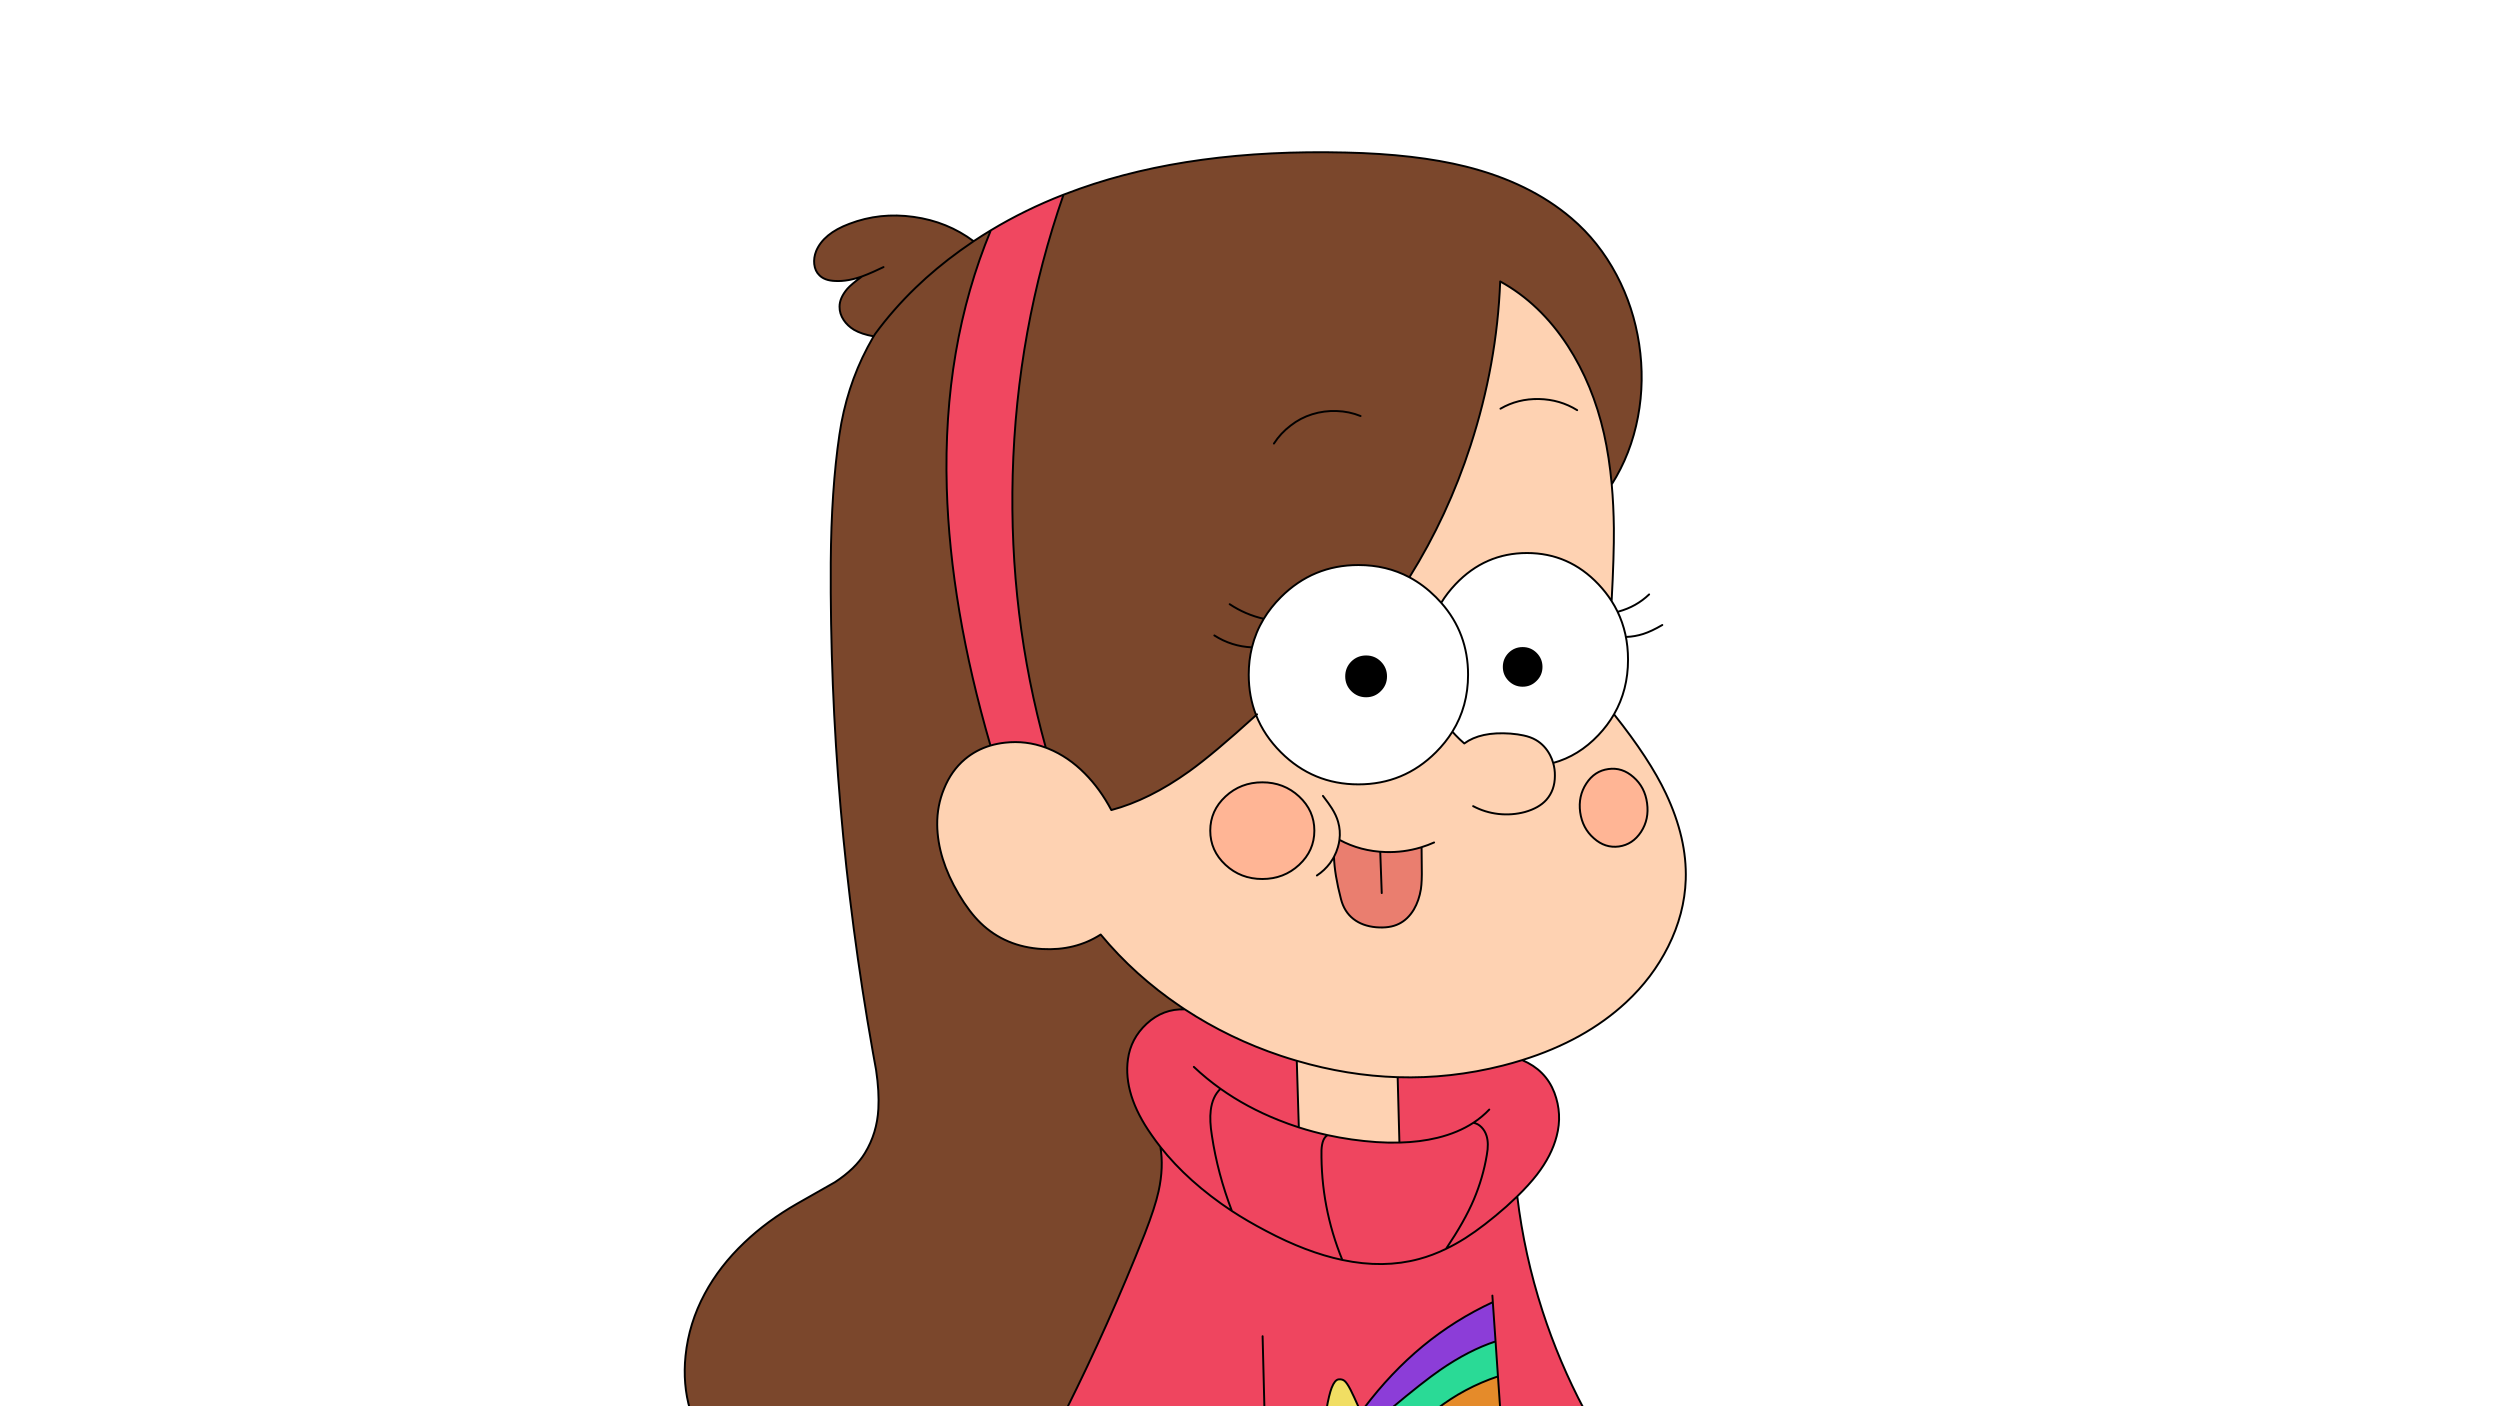 
<svg xmlns="http://www.w3.org/2000/svg" version="1.1" xmlns:xlink="http://www.w3.org/1999/xlink" preserveAspectRatio="none" x="0px" y="0px" width="1280px" height="720px" viewBox="0 0 1280 720">
<rect x="0" y="0" width="1280" height="720" fill="#333333" stroke="none"/>
<defs>
<g id="Layer2_0_FILL">
<path fill="#FFFFFF" stroke="none" d="
M 1280 720
L 1280 0 0 0 0 720 1280 720 Z"/>
</g>

<g id="Layer1_0_FILL">
<path fill="#F04760" stroke="none" d="
M 544.5 99.65
Q 524.786 107.36 507.3 117.9 482.65 177.51 484.75 249.85 486.54 310.869 507.1 381.7 510.652 380.687 514.55 380.25 525.35 379.034 535.45 382.8 516.582 314.837 518.5 243.1 520.487 168.798 544.5 99.65 Z"/>

<path fill="#7B472C" stroke="none" d="
M 507.3 117.9
Q 502.823 120.615 498.5 123.5 485.05 113.45 467.8 111.05 450.5 108.6 434.85 114.6 421.6 119.55 417.85 128.6 416.55 131.95 416.9 135.25 417.3 138.85 419.6 141 422.25 143.65 427.5 143.85 430.874 144.052 434.6 143.35 436.451 143.03 438.4 142.45 438.595 142.411 438.8 142.35 439.521 142.143 440.25 141.9 440.785 141.726 441.35 141.5 435.811 145.595 433.85 147.85 429.85 152.55 429.85 157 429.8 160.6 431.95 163.85 433.95 166.85 437.25 168.85 441.119 171.11 447.3 172.2 447.267 172.31 447.2 172.4 447.023 172.708 446.85 173 445.479 175.372 444.2 177.8 444.174 177.849 444.15 177.9 433.325 198.394 429.75 222.55 425.606 250.895 425.35 288 424.629 413.047 446.75 537.8 446.86 538.455 446.95 539.1 447.735 543.315 448.5 547.5 448.537 547.765 448.55 548 450.205 558.867 449.7 567.75 449.055 580.148 442.85 590.35 438 598.4 427.45 605.3 426.65 605.8 408 616.35 392.8 625.05 381.15 636.15 368.4 648.25 360.85 662.35 352.7 677.5 351 694.15 349.492 708.772 353.3 721.85
L 396.75 721.85 396.75 721.65 545.95 721.65
Q 567.535 678.507 586.1 631.75 591.4 618.1 593.2 609.9 595.9 597.5 594.1 587.2 591.748 584.196 589.6 581.1 575 560.4 577.5 542.35 578.95 531.75 587.05 524.2 595.492 516.358 606.6 516.8 605.459 516.033 604.3 515.25 580.943 499.455 563.55 478.45 550.53 486.838 533.65 485.9 514.75 484.8 502.1 472.6 496.3 467 490.85 457.75 480.05 439.5 479.85 422.25 479.75 412.55 483.35 403.85 487.05 394.65 494 388.75 499.751 383.913 507.1 381.7 486.54 310.869 484.75 249.85 482.65 177.51 507.3 117.9
M 839.25 176.15
Q 836.4 157.25 827.7 140.8 818.65 123.7 804.6 111.75 783.15 93.45 750.4 85.25 724.85 78.9 689 78.1 610.45 76.2 552.85 96.6 548.64 98.076 544.5 99.65 520.487 168.798 518.5 243.1 516.582 314.837 535.45 382.8 536.152 383.064 536.85 383.35 547 387.5 555.4 396 563.25 403.9 569 414.75 588.4 409.6 608.85 394.95 621.169 386.144 643.1 366.15 639.35 356.595 639.35 345.45 639.35 338.114 641 331.45 642.903 323.678 647.05 316.8 650.601 310.949 655.8 305.75 672.25 289.3 695.5 289.3 709.866 289.3 721.6 295.55 741.304 264.027 752.95 228.05 766.45 186.5 768.1 144.1 788.5 155.3 802.7 177.1 815.55 196.95 821.25 222.1 823.94 234.106 825.2 248 835.1 232.4 838.65 213.4 842.1 195.05 839.25 176.15 Z"/>

<path fill="#E58B2A" stroke="none" d="
M 768.1 721.65
L 766.95 704.7
Q 749.63 710.527 735.3 721.65
L 768.1 721.65 Z"/>

<path fill="#2ADA96" stroke="none" d="
M 712.35 721.1
L 717.05 721.65 735.3 721.65
Q 749.63 710.527 766.95 704.7
L 765.7 686.8
Q 751.95 691.35 737.4 701.4 728.65 707.45 712.35 721.1 Z"/>

<path fill="#F1DE63" stroke="none" d="
M 696.15 721.65
Q 692.857 714.204 691.4 711.45 689.698 708.132 688.45 707.05 687.247 706.004 685.3 706.25 683.411 706.505 681.8 710.5 680.486 713.91 679.15 721.65
L 696.15 721.65 Z"/>

<path fill="#8C3DD8" stroke="none" d="
M 765.7 686.8
L 764.3 666.7
Q 744.892 675.706 728.5 689.2 712.15 702.7 698.35 721
L 712.35 721.1
Q 728.65 707.45 737.4 701.4 751.95 691.35 765.7 686.8 Z"/>

<path fill="#EF455F" stroke="none" d="
M 663.95 543.1
Q 659.906 541.95 655.85 540.6 629.497 531.8 606.6 516.8 595.492 516.358 587.05 524.2 578.95 531.75 577.5 542.35 575 560.4 589.6 581.1 591.748 584.196 594.1 587.2 595.9 597.5 593.2 609.9 591.4 618.1 586.1 631.75 567.535 678.507 545.95 721.65
L 679.15 721.65
Q 680.486 713.91 681.8 710.5 683.411 706.505 685.3 706.25 687.247 706.004 688.45 707.05 689.698 708.132 691.4 711.45 692.857 714.204 696.15 721.65
L 698.2 721.65 698.35 721
Q 712.15 702.7 728.5 689.2 744.892 675.706 764.3 666.7
L 765.7 686.8 766.95 704.7 768.1 721.65 811.1 721.65
Q 798.256 697.438 789.75 671.2 780.42 642.372 776.85 612.5 782.939 606.567 786.9 601.45 794.45 591.65 797 581.75 800 570.45 795.85 559.45 791.4 547.85 779.35 542.75 774.475 544.302 769.35 545.6 742.658 552.351 715.6 551.5
L 716.5 585
Q 710.858 585.15 704.75 584.75 691.915 583.857 679.75 581.2 672.255 579.552 665 577.2
L 663.95 543.1 Z"/>

<path fill="#FED2B2" stroke="none" d="
M 743.6 374.6
Q 740.158 380.192 735.2 385.15 718.75 401.6 695.5 401.6 672.25 401.6 655.8 385.15 647.235 376.585 643.1 366.15 621.169 386.144 608.85 394.95 588.4 409.6 569 414.75 563.25 403.9 555.4 396 547 387.5 536.85 383.35 536.152 383.064 535.45 382.8 525.35 379.034 514.55 380.25 510.652 380.687 507.1 381.7 499.751 383.913 494 388.75 487.05 394.65 483.35 403.85 479.75 412.55 479.85 422.25 480.05 439.5 490.85 457.75 496.3 467 502.1 472.6 514.75 484.8 533.65 485.9 550.53 486.838 563.55 478.45 580.943 499.455 604.3 515.25 605.459 516.033 606.6 516.8 629.497 531.8 655.85 540.6 659.906 541.95 663.95 543.1
L 665 577.2
Q 672.255 579.552 679.75 581.2 691.915 583.857 704.75 584.75 710.858 585.15 716.5 585
L 715.6 551.5
Q 742.658 552.351 769.35 545.6 774.475 544.302 779.35 542.75 811.445 532.786 832.5 513.25 846.05 500.7 854.1 484.65 862.5 467.85 863.1 450.35 863.8 429.3 852.95 406.3 844.656 388.662 826.35 365.7 823.124 371.361 818.4 376.35 808.236 387.084 795.2 390.6 794.644 388.58 793.65 386.65 791 381.55 786.35 378.85 783.65 377.3 780.05 376.55 777.45 375.95 773.35 375.6 758.033 374.509 749.7 380.65 747.4 378.673 745.2 376.35 744.389 375.493 743.6 374.6
M 843.3 411.2
Q 844.45 419.45 840.2 425.95 835.95 432.4 828.9 433.4 821.8 434.35 816.05 429.2 810.2 424.1 809.05 415.85 807.95 407.65 812.2 401.15 816.4 394.7 823.5 393.75 830.55 392.75 836.35 397.9 842.2 403 843.3 411.2
M 727.85 433.75
Q 727.809 435.917 727.95 444.4 728.1 451.1 727.5 455.25 726.55 461.1 723.9 465.65 720.85 470.75 716.25 473 711.6 475.35 704.5 474.75 697.502 474.099 692.9 470.45 688.289 466.85 686.6 460.4 684.919 454.003 684 448.55 683.125 443.148 683 438.7 684.264 436.339 685 433.75 685.554 431.862 685.8 430 696.571 435.858 709.5 436.25 718.715 436.498 727.3 433.9 727.573 433.844 727.85 433.75
M 672.95 425.3
Q 672.95 435.55 665.15 442.8 657.35 450.05 646.3 450.05 635.25 450.05 627.45 442.8 619.65 435.55 619.65 425.3 619.65 415.05 627.45 407.8 635.25 400.55 646.3 400.55 657.35 400.55 665.15 407.8 672.95 415.05 672.95 425.3
M 802.7 177.1
Q 788.5 155.3 768.1 144.1 766.45 186.5 752.95 228.05 741.304 264.027 721.6 295.55 728.914 299.464 735.2 305.75 736.613 307.163 737.9 308.6 740.958 303.629 745.2 299.15 760.35 283.15 781.8 283.15 803.25 283.15 818.4 299.15 822.27 303.238 825.15 307.75 826.422 284.111 826.3 270.4 826.17 258.647 825.2 248 823.94 234.106 821.25 222.1 815.55 196.95 802.7 177.1 Z"/>

<path fill="#FFB595" stroke="none" d="
M 665.15 442.8
Q 672.95 435.55 672.95 425.3 672.95 415.05 665.15 407.8 657.35 400.55 646.3 400.55 635.25 400.55 627.45 407.8 619.65 415.05 619.65 425.3 619.65 435.55 627.45 442.8 635.25 450.05 646.3 450.05 657.35 450.05 665.15 442.8
M 840.2 425.95
Q 844.45 419.45 843.3 411.2 842.2 403 836.35 397.9 830.55 392.75 823.5 393.75 816.4 394.7 812.2 401.15 807.95 407.65 809.05 415.85 810.2 424.1 816.05 429.2 821.8 434.35 828.9 433.4 835.95 432.4 840.2 425.95 Z"/>

<path fill="#EA7E6F" stroke="none" d="
M 727.95 444.4
Q 727.809 435.917 727.85 433.75 727.573 433.844 727.3 433.9 718.715 436.498 709.5 436.25 696.571 435.858 685.8 430 685.554 431.862 685 433.75 684.264 436.339 683 438.7 683.125 443.148 684 448.55 684.919 454.003 686.6 460.4 688.289 466.85 692.9 470.45 697.502 474.099 704.5 474.75 711.6 475.35 716.25 473 720.85 470.75 723.9 465.65 726.55 461.1 727.5 455.25 728.1 451.1 727.95 444.4 Z"/>
</g>

<g id="Layer0_0_FILL">
<path fill="#000000" stroke="none" d="
M 772.75 334.6
Q 769.95 337.45 769.95 341.45 769.95 345.45 772.75 348.25 775.6 351.1 779.6 351.1 783.6 351.1 786.4 348.25 789.25 345.45 789.25 341.45 789.25 337.45 786.4 334.6 783.6 331.8 779.6 331.8 775.6 331.8 772.75 334.6
M 692.2 339.05
Q 689.25 342.05 689.25 346.3 689.25 350.55 692.2 353.5 695.2 356.5 699.45 356.5 703.7 356.5 706.65 353.5 709.65 350.55 709.65 346.3 709.65 342.05 706.65 339.05 703.7 336.1 699.45 336.1 695.2 336.1 692.2 339.05 Z"/>
</g>

<path id="Layer0_0_1_STROKES" stroke="#000000" stroke-width="1" stroke-linejoin="round" stroke-linecap="round" fill="none" d="
M 629.6 309.35
Q 637.721 314.736 647.05 316.825 650.601 310.949 655.8 305.75 672.25 289.3 695.5 289.3 709.866 289.3 721.625 295.575 741.304 264.027 752.95 228.05 766.45 186.5 768.1 144.1 788.5 155.3 802.7 177.1 815.55 196.95 821.25 222.1 823.94 234.106 825.2 248 835.1 232.4 838.65 213.4 842.1 195.05 839.25 176.15 836.4 157.25 827.7 140.8 818.65 123.7 804.6 111.75 783.15 93.45 750.4 85.25 724.85 78.9 689 78.1 610.45 76.2 552.85 96.6 548.64 98.076 544.525 99.675 520.487 168.798 518.5 243.1 516.582 314.837 535.45 382.8 536.152 383.064 536.85 383.35 547 387.5 555.4 396 563.25 403.9 569 414.75 588.4 409.6 608.85 394.95 621.169 386.144 643.125 366.175 639.35 356.595 639.35 345.45 639.35 338.114 641 331.45 630.515 330.965 621.75 325.35
M 768.25 209.25
Q 777.1 204.1 787.95 204.3 798.75 204.55 807.5 210
M 652.25 227.1
Q 655.7 221.75 660.8 217.9 665.85 213.95 671.85 212.1 678 210.2 684.4 210.45 690.8 210.65 696.6 213
M 709.65 346.3
Q 709.65 350.55 706.65 353.5 703.7 356.5 699.45 356.5 695.2 356.5 692.2 353.5 689.25 350.55 689.25 346.3 689.25 342.05 692.2 339.05 695.2 336.1 699.45 336.1 703.7 336.1 706.65 339.05 709.65 342.05 709.65 346.3 Z
M 789.25 341.45
Q 789.25 345.45 786.4 348.25 783.6 351.1 779.6 351.1 775.6 351.1 772.75 348.25 769.95 345.45 769.95 341.45 769.95 337.45 772.75 334.6 775.6 331.8 779.6 331.8 783.6 331.8 786.4 334.6 789.25 337.45 789.25 341.45 Z
M 721.625 295.575
Q 728.914 299.464 735.2 305.75 736.613 307.163 737.9 308.625 740.958 303.629 745.2 299.15 760.35 283.15 781.8 283.15 803.25 283.15 818.4 299.15 822.27 303.238 825.15 307.75 826.422 284.111 826.3 270.4 826.17 258.647 825.2 248
M 737.9 308.625
Q 751.65 324.197 751.65 345.45 751.65 361.693 743.625 374.625 744.389 375.493 745.2 376.35 747.4 378.673 749.725 380.65 758.033 374.509 773.35 375.6 777.45 375.95 780.05 376.55 783.65 377.3 786.35 378.85 791 381.55 793.65 386.65 794.644 388.58 795.225 390.625 808.236 387.084 818.4 376.35 823.124 371.361 826.375 365.725 833.55 353.303 833.55 337.75 833.55 324.188 828.1 313 826.785 310.309 825.15 307.75
M 743.625 374.625
Q 740.158 380.192 735.2 385.15 718.75 401.6 695.5 401.6 672.25 401.6 655.8 385.15 647.235 376.585 643.125 366.175 643.364 365.964 643.6 365.75
M 832.75 326.1
Q 837.055 325.945 841.3 324.6 845.534 323.264 851.1 320
M 828.75 313.1
Q 837.75 310.65 844.35 304.35
M 843.3 411.2
Q 844.45 419.45 840.2 425.95 835.95 432.4 828.9 433.4 821.8 434.35 816.05 429.2 810.2 424.1 809.05 415.85 807.95 407.65 812.2 401.15 816.4 394.7 823.5 393.75 830.55 392.75 836.35 397.9 842.2 403 843.3 411.2 Z
M 826.375 365.725
Q 844.656 388.662 852.95 406.3 863.8 429.3 863.1 450.35 862.5 467.85 854.1 484.65 846.05 500.7 832.5 513.25 811.445 532.786 779.35 542.775 791.4 547.85 795.85 559.45 800 570.45 797 581.75 794.45 591.65 786.9 601.45 782.939 606.567 776.85 612.525 780.42 642.372 789.75 671.2 798.256 697.438 811.1 721.65
M 754.25 412.75
Q 760.25 415.95 767.2 416.75 774.2 417.5 780.75 415.75 788 413.7 791.75 409.5 796.1 404.55 796.1 397.25 796.161 393.803 795.225 390.625
M 683 438.7
Q 683.125 443.148 684.025 448.575 684.919 454.003 686.6 460.425 688.289 466.85 692.9 470.475 697.502 474.099 704.5 474.75 711.6 475.35 716.25 473 720.85 470.75 723.9 465.65 726.55 461.1 727.5 455.25 728.1 451.1 727.95 444.4 727.809 435.917 727.85 433.75 727.573 433.844 727.3 433.925 718.715 436.498 709.5 436.25 696.571 435.858 685.8 430 685.554 431.862 685 433.75 684.264 436.339 683 438.7
L 682.975 438.75
Q 682.816 439.035 682.65 439.325 682.499 439.609 682.475 439.65 681.804 440.803 681 441.9 678.15 445.7 674.25 448.25
M 727.85 433.75
Q 727.885 433.739 727.925 433.725 731.128 432.745 734.25 431.35
M 677.35 407.5
Q 680.5 411.6 681.9 413.85 684.2 417.5 685.1 420.75 686.425 425.297 685.8 430
M 672.95 425.3
Q 672.95 435.55 665.15 442.8 657.35 450.05 646.3 450.05 635.25 450.05 627.45 442.8 619.65 435.55 619.65 425.3 619.65 415.05 627.45 407.8 635.25 400.55 646.3 400.55 657.35 400.55 665.15 407.8 672.95 415.05 672.95 425.3 Z
M 706.7 436.55
L 707.45 457.25
M 611.25 546.25
Q 617.646 552.295 624.9 557.45 638.271 566.964 654.55 573.45 659.701 575.513 665 577.225
L 663.95 543.125
Q 659.906 541.95 655.85 540.6 629.497 531.8 606.625 516.8 595.492 516.358 587.05 524.2 578.95 531.75 577.5 542.35 575 560.4 589.6 581.1 591.748 584.196 594.1 587.2 608.22 605.11 630.75 620.05 623.432 600.948 620.5 581.5 619.25 573.85 619.9 568.5 620.739 561.439 624.9 557.45
M 665 577.225
Q 672.255 579.552 679.775 581.2 691.915 583.857 704.75 584.75 710.858 585.15 716.5 585
L 715.6 551.525
Q 689.939 550.732 663.95 543.125
M 679.775 581.2
Q 676.924 582.643 676.6 588.85 676.21 617.992 687.275 645.1 708.43 649.55 726.6 644.6 733.398 642.791 740.35 639.425 749.956 625.164 754.625 614.1 759.298 603.045 761.25 591.35 762.35 585.4 761.1 581.5 760.3 578.95 758.55 577.15 756.69 575.241 754.35 574.875 746.521 579.983 736 582.55 727.068 584.734 716.5 585
M 754.35 574.875
Q 758.875 571.909 762.5 568.1
M 779.35 542.775
Q 774.475 544.302 769.35 545.6 742.658 552.351 715.6 551.525
M 740.35 639.425
Q 745.311 637.036 750.35 633.85 759.9 627.75 771.25 617.75 774.24 615.059 776.85 612.525
M 764.1 663.35
L 764.325 666.7 765.725 686.8 766.95 704.725 768.125 721.65
M 630.75 620.05
Q 638.506 625.138 648.25 630.25 668.888 641.22 687.275 645.1
M 717.075 721.65
L 712.35 721.1 698.35 721 698.225 721.65
M 696.15 721.65
Q 692.857 714.204 691.425 711.45 689.698 708.132 688.475 707.075 687.247 706.004 685.325 706.25 683.411 706.505 681.825 710.525 680.486 713.91 679.15 721.65
M 766.95 704.725
Q 749.63 710.527 735.325 721.65
M 765.725 686.8
Q 751.95 691.35 737.4 701.4 728.65 707.45 712.35 721.1
M 764.325 666.7
Q 744.892 675.706 728.5 689.2 712.15 702.7 698.35 721
M 606.625 516.8
Q 605.459 516.033 604.3 515.25 580.943 499.455 563.55 478.475 550.53 486.838 533.65 485.9 514.75 484.8 502.1 472.6 496.3 467 490.85 457.75 480.05 439.5 479.85 422.25 479.75 412.55 483.35 403.85 487.05 394.65 494 388.75 499.751 383.913 507.125 381.725 486.54 310.869 484.75 249.85 482.65 177.51 507.3 117.925 502.823 120.615 498.5 123.5 494.98 125.868 491.55 128.35 479.208 137.259 468.75 147.35 457.26 158.46 448.05 171 447.69 171.593 447.325 172.2 447.267 172.31 447.2 172.425 447.023 172.708 446.85 173 445.479 175.372 444.2 177.8 444.174 177.849 444.15 177.9 433.325 198.394 429.775 222.575 425.606 250.895 425.35 288 424.629 413.047 446.75 537.8 446.86 538.455 446.975 539.1 447.735 543.315 448.5 547.525 448.537 547.765 448.575 548 450.205 558.867 449.725 567.75 449.055 580.148 442.85 590.35 438 598.4 427.45 605.3 426.65 605.8 408 616.35 392.8 625.05 381.15 636.15 368.4 648.25 360.85 662.35 352.7 677.5 351 694.15 349.492 708.772 353.325 721.85
M 544.525 99.675
Q 524.786 107.36 507.3 117.925
M 498.5 123.5
Q 485.05 113.45 467.8 111.05 450.5 108.6 434.85 114.6 421.6 119.55 417.85 128.6 416.55 131.95 416.9 135.25 417.3 138.85 419.6 141 422.25 143.65 427.5 143.85 430.874 144.052 434.6 143.375 436.451 143.03 438.4 142.475 438.595 142.411 438.8 142.35 439.521 142.143 440.25 141.9 440.785 141.726 441.375 141.525 441.501 141.479 441.625 141.425 443.986 140.566 447.175 139.15 449.536 138.103 452.35 136.75
M 441.375 141.525
Q 435.811 145.595 433.85 147.85 429.85 152.55 429.85 157 429.8 160.6 431.95 163.85 433.95 166.85 437.25 168.85 441.119 171.11 447.325 172.2
M 535.45 382.8
Q 525.35 379.034 514.55 380.25 510.652 380.687 507.125 381.725
M 641 331.45
Q 642.903 323.678 647.05 316.825
M 594.1 587.2
Q 595.9 597.5 593.2 609.9 591.4 618.1 586.1 631.75 567.535 678.507 545.95 721.65
M 647.4 721.65
L 646.45 684.15"/>
</defs>

<g transform="matrix( 1, 0, 0, 1, 0,0) ">
<use xlink:href="#Layer2_0_FILL"/>
</g>

<g transform="matrix( 1, 0, 0, 1, 0,0) ">
<use xlink:href="#Layer1_0_FILL"/>
</g>

<g transform="matrix( 1, 0, 0, 1, 0,0) ">
<use xlink:href="#Layer0_0_FILL"/>

<use xlink:href="#Layer0_0_1_STROKES"/>
</g>
</svg>
